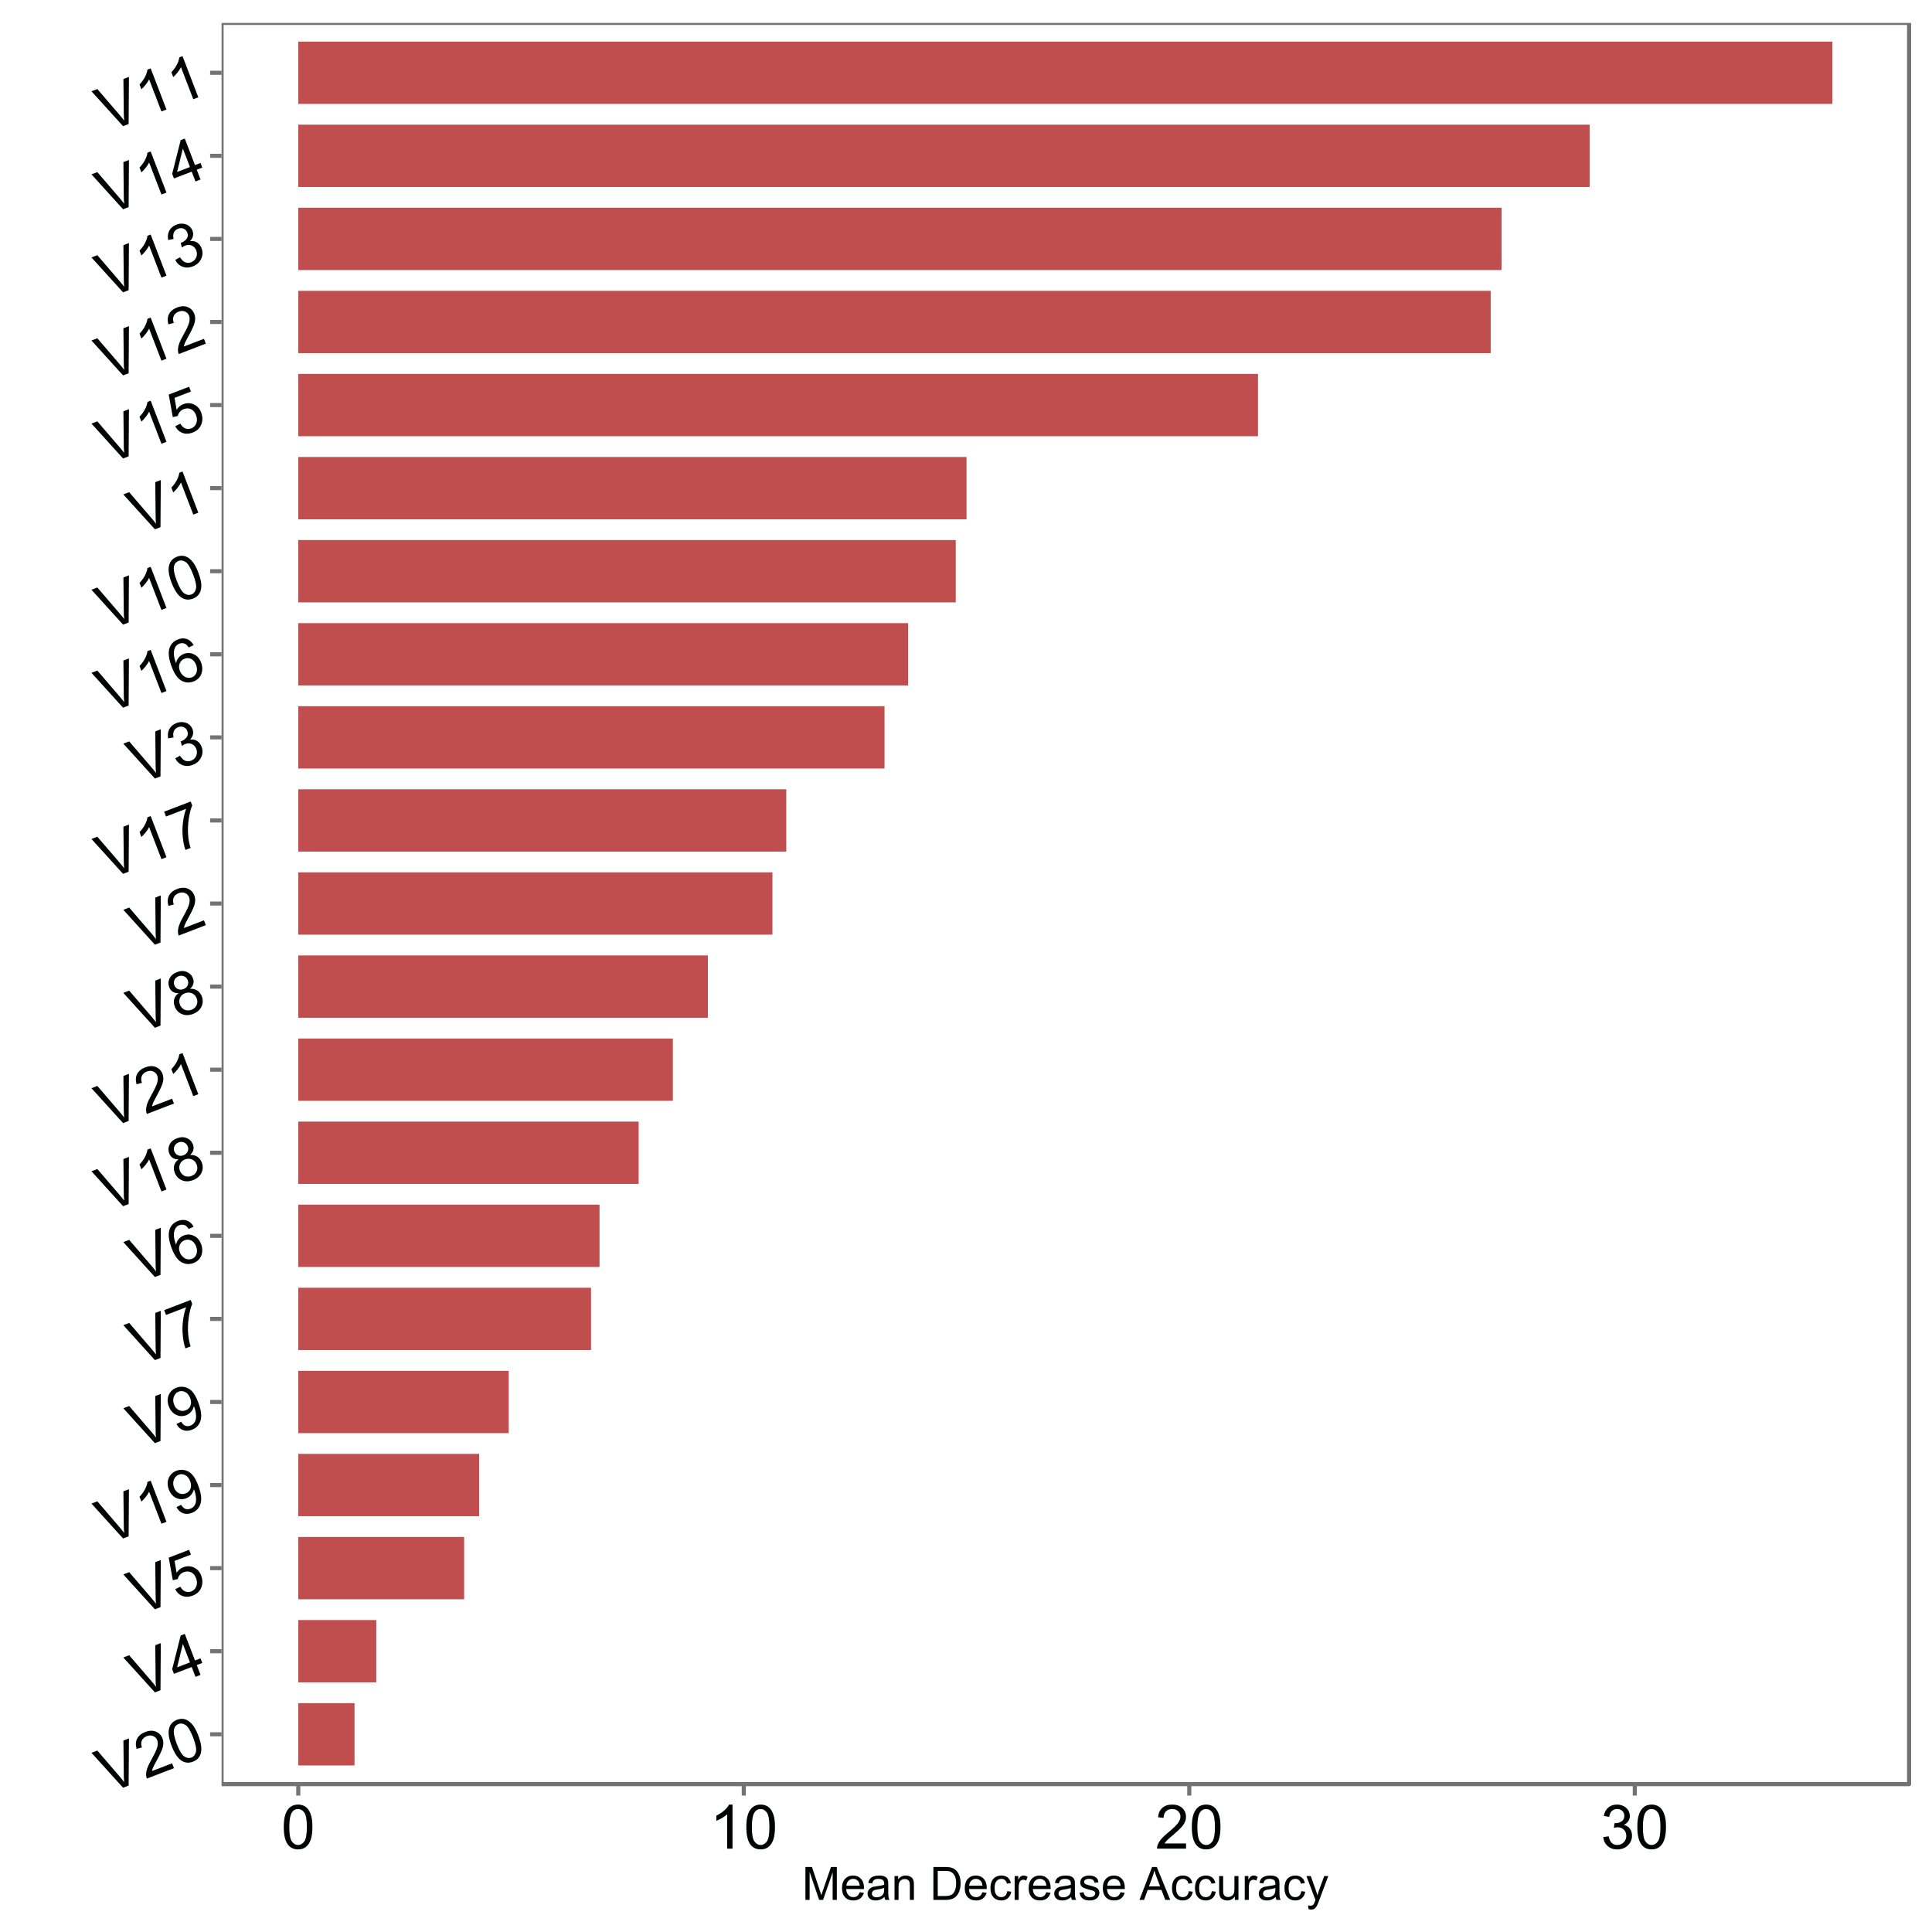 <?xml version="1.0" encoding="UTF-8"?>
<svg xmlns="http://www.w3.org/2000/svg" xmlns:xlink="http://www.w3.org/1999/xlink" width="504pt" height="504pt" viewBox="0 0 504 504" version="1.1">
<defs>
<g>
<symbol overflow="visible" id="glyph0-0">
<path style="stroke:none;" d="M 4.207 -1.617 L -4.039 -10.719 L -2.508 -11.305 L 3.254 -4.605 C 3.715 -4.066 4.129 -3.555 4.488 -3.07 C 4.426 -3.715 4.391 -4.371 4.391 -5.043 L 4.297 -13.918 L 5.742 -14.473 L 5.66 -2.172 Z M 4.207 -1.617 "/>
</symbol>
<symbol overflow="visible" id="glyph0-1">
<path style="stroke:none;" d="M 7.035 -4.148 L 7.52 -2.887 L 0.453 -0.172 C 0.316 -0.48 0.25 -0.805 0.254 -1.145 C 0.246 -1.691 0.355 -2.277 0.574 -2.898 C 0.789 -3.516 1.152 -4.273 1.668 -5.176 C 2.461 -6.57 2.957 -7.629 3.156 -8.344 C 3.348 -9.055 3.352 -9.66 3.164 -10.16 C 2.961 -10.68 2.605 -11.047 2.098 -11.262 C 1.59 -11.477 1.035 -11.469 0.438 -11.238 C -0.191 -10.996 -0.621 -10.609 -0.859 -10.086 C -1.09 -9.559 -1.082 -8.961 -0.832 -8.293 L -2.234 -7.914 C -2.523 -8.953 -2.473 -9.852 -2.074 -10.613 C -1.672 -11.371 -0.965 -11.945 0.051 -12.336 C 1.074 -12.727 1.996 -12.754 2.812 -12.418 C 3.629 -12.074 4.199 -11.484 4.523 -10.648 C 4.688 -10.219 4.758 -9.766 4.742 -9.285 C 4.723 -8.805 4.602 -8.258 4.371 -7.645 C 4.141 -7.031 3.707 -6.145 3.074 -4.988 C 2.539 -4.02 2.203 -3.379 2.07 -3.059 C 1.934 -2.738 1.844 -2.43 1.793 -2.137 Z M 7.035 -4.148 "/>
</symbol>
<symbol overflow="visible" id="glyph0-2">
<path style="stroke:none;" d="M -1.402 -5.512 C -1.887 -6.773 -2.148 -7.84 -2.184 -8.711 C -2.219 -9.582 -2.062 -10.324 -1.711 -10.941 C -1.359 -11.551 -0.793 -12.008 -0.016 -12.312 C 0.559 -12.531 1.105 -12.609 1.629 -12.547 C 2.148 -12.477 2.633 -12.281 3.082 -11.957 C 3.531 -11.629 3.953 -11.184 4.355 -10.621 C 4.754 -10.055 5.16 -9.242 5.57 -8.188 C 6.047 -6.93 6.305 -5.867 6.348 -5 C 6.383 -4.125 6.227 -3.383 5.879 -2.77 C 5.523 -2.148 4.957 -1.691 4.176 -1.395 C 3.141 -0.996 2.188 -1.055 1.32 -1.57 C 0.273 -2.188 -0.629 -3.5 -1.402 -5.512 Z M -0.055 -6.027 C 0.621 -4.27 1.27 -3.18 1.906 -2.758 C 2.539 -2.332 3.16 -2.238 3.762 -2.473 C 4.363 -2.703 4.758 -3.188 4.945 -3.93 C 5.133 -4.668 4.891 -5.914 4.219 -7.668 C 3.543 -9.426 2.887 -10.516 2.254 -10.941 C 1.617 -11.359 0.996 -11.453 0.387 -11.219 C -0.215 -10.984 -0.598 -10.543 -0.762 -9.898 C -0.965 -9.07 -0.727 -7.781 -0.055 -6.027 Z M -0.055 -6.027 "/>
</symbol>
<symbol overflow="visible" id="glyph0-3">
<path style="stroke:none;" d="M 4.828 -1.852 L 3.844 -4.414 L -0.793 -2.633 L -1.254 -3.836 L 0.965 -12.637 L 2.035 -13.051 L 4.695 -6.121 L 6.141 -6.676 L 6.602 -5.473 L 5.16 -4.918 L 6.141 -2.355 Z M 3.383 -5.617 L 1.531 -10.438 L 0.035 -4.332 Z M 3.383 -5.617 "/>
</symbol>
<symbol overflow="visible" id="glyph0-4">
<path style="stroke:none;" d="M -0.457 -3.039 L 0.879 -3.684 C 1.238 -3.051 1.668 -2.637 2.168 -2.445 C 2.668 -2.246 3.18 -2.25 3.711 -2.453 C 4.34 -2.691 4.785 -3.133 5.039 -3.781 C 5.293 -4.422 5.27 -5.141 4.969 -5.934 C 4.68 -6.68 4.242 -7.188 3.656 -7.461 C 3.07 -7.73 2.438 -7.738 1.758 -7.477 C 1.332 -7.312 0.984 -7.07 0.723 -6.75 C 0.453 -6.426 0.281 -6.074 0.207 -5.695 L -1.086 -5.383 L -2.16 -11.273 L 3.156 -13.312 L 3.641 -12.059 L -0.629 -10.422 L -0.102 -7.324 C 0.371 -8.02 0.953 -8.5 1.66 -8.773 C 2.59 -9.125 3.504 -9.105 4.398 -8.707 C 5.285 -8.309 5.926 -7.602 6.316 -6.586 C 6.688 -5.617 6.727 -4.672 6.434 -3.75 C 6.082 -2.621 5.312 -1.828 4.125 -1.375 C 3.152 -0.996 2.254 -0.961 1.43 -1.273 C 0.605 -1.578 -0.023 -2.168 -0.457 -3.039 Z M -0.457 -3.039 "/>
</symbol>
<symbol overflow="visible" id="glyph0-5">
<path style="stroke:none;" d="M 5.566 -2.137 L 4.254 -1.633 L 1.039 -9.996 C 0.836 -9.574 0.539 -9.113 0.145 -8.613 C -0.254 -8.113 -0.625 -7.711 -0.977 -7.406 L -1.465 -8.676 C -0.863 -9.301 -0.379 -9.965 -0.02 -10.668 C 0.34 -11.367 0.543 -11.992 0.598 -12.547 L 1.445 -12.871 Z M 5.566 -2.137 "/>
</symbol>
<symbol overflow="visible" id="glyph0-6">
<path style="stroke:none;" d="M -0.133 -2.785 L 1.086 -3.387 C 1.414 -2.832 1.785 -2.48 2.191 -2.332 C 2.598 -2.18 3.035 -2.191 3.508 -2.375 C 3.91 -2.527 4.227 -2.758 4.461 -3.059 C 4.691 -3.359 4.848 -3.699 4.926 -4.086 C 5 -4.469 5.004 -4.949 4.934 -5.527 C 4.863 -6.098 4.723 -6.66 4.516 -7.207 C 4.488 -7.262 4.453 -7.348 4.406 -7.465 C 4.305 -6.945 4.074 -6.469 3.719 -6.035 C 3.363 -5.598 2.922 -5.277 2.395 -5.078 C 1.508 -4.738 0.637 -4.773 -0.223 -5.18 C -1.082 -5.586 -1.711 -6.312 -2.117 -7.363 C -2.527 -8.445 -2.543 -9.441 -2.16 -10.352 C -1.773 -11.254 -1.102 -11.891 -0.141 -12.266 C 0.555 -12.527 1.262 -12.586 1.98 -12.434 C 2.699 -12.281 3.34 -11.914 3.91 -11.34 C 4.473 -10.758 5.008 -9.812 5.516 -8.5 C 6.035 -7.133 6.305 -5.988 6.32 -5.066 C 6.332 -4.141 6.129 -3.355 5.707 -2.711 C 5.285 -2.059 4.68 -1.582 3.891 -1.285 C 3.055 -0.961 2.281 -0.934 1.574 -1.195 C 0.863 -1.453 0.297 -1.98 -0.133 -2.785 Z M 3.434 -9.57 C 3.141 -10.32 2.707 -10.844 2.141 -11.133 C 1.566 -11.422 1 -11.457 0.438 -11.238 C -0.145 -11.012 -0.559 -10.578 -0.812 -9.938 C -1.059 -9.297 -1.039 -8.598 -0.75 -7.84 C -0.484 -7.156 -0.066 -6.68 0.504 -6.414 C 1.078 -6.145 1.664 -6.125 2.27 -6.359 C 2.871 -6.59 3.289 -6.996 3.523 -7.574 C 3.75 -8.148 3.723 -8.812 3.434 -9.57 Z M 3.434 -9.57 "/>
</symbol>
<symbol overflow="visible" id="glyph0-7">
<path style="stroke:none;" d="M -2.859 -9.562 L -3.344 -10.824 L 3.578 -13.48 L 3.969 -12.461 C 3.562 -11.473 3.258 -10.25 3.055 -8.797 C 2.844 -7.336 2.801 -5.902 2.926 -4.496 C 3.004 -3.496 3.215 -2.453 3.551 -1.363 L 2.203 -0.844 C 1.891 -1.691 1.664 -2.77 1.527 -4.086 C 1.383 -5.395 1.395 -6.719 1.566 -8.051 C 1.73 -9.383 2.004 -10.555 2.379 -11.574 Z M -2.859 -9.562 "/>
</symbol>
<symbol overflow="visible" id="glyph0-8">
<path style="stroke:none;" d="M 4.332 -10.926 L 3.066 -10.324 C 2.746 -10.793 2.438 -11.102 2.141 -11.258 C 1.637 -11.492 1.129 -11.512 0.609 -11.312 C 0.195 -11.152 -0.125 -10.895 -0.355 -10.543 C -0.648 -10.078 -0.805 -9.512 -0.824 -8.844 C -0.84 -8.172 -0.648 -7.301 -0.25 -6.23 C -0.113 -6.828 0.133 -7.336 0.5 -7.746 C 0.863 -8.152 1.297 -8.453 1.801 -8.648 C 2.672 -8.984 3.543 -8.945 4.406 -8.539 C 5.27 -8.129 5.895 -7.418 6.289 -6.398 C 6.543 -5.727 6.641 -5.047 6.574 -4.359 C 6.504 -3.672 6.273 -3.078 5.891 -2.578 C 5.5 -2.078 4.984 -1.703 4.344 -1.457 C 3.246 -1.035 2.199 -1.094 1.203 -1.637 C 0.203 -2.176 -0.648 -3.371 -1.359 -5.219 C -2.152 -7.285 -2.348 -8.934 -1.945 -10.164 C -1.59 -11.234 -0.852 -11.988 0.277 -12.426 C 1.113 -12.746 1.895 -12.773 2.617 -12.512 C 3.332 -12.242 3.902 -11.715 4.332 -10.926 Z M 0.742 -4.258 C 0.91 -3.805 1.172 -3.41 1.527 -3.07 C 1.875 -2.73 2.266 -2.52 2.695 -2.438 C 3.125 -2.352 3.527 -2.383 3.906 -2.531 C 4.457 -2.742 4.848 -3.145 5.078 -3.746 C 5.305 -4.344 5.27 -5.031 4.977 -5.801 C 4.688 -6.539 4.27 -7.043 3.715 -7.32 C 3.156 -7.594 2.578 -7.617 1.984 -7.391 C 1.387 -7.156 0.965 -6.75 0.719 -6.172 C 0.465 -5.586 0.473 -4.949 0.742 -4.258 Z M 0.742 -4.258 "/>
</symbol>
<symbol overflow="visible" id="glyph0-9">
<path style="stroke:none;" d="M 0.414 -6.812 C -0.207 -6.801 -0.715 -6.93 -1.121 -7.199 C -1.523 -7.469 -1.828 -7.859 -2.027 -8.375 C -2.324 -9.148 -2.293 -9.91 -1.941 -10.66 C -1.582 -11.402 -0.941 -11.953 -0.016 -12.312 C 0.918 -12.668 1.77 -12.688 2.551 -12.363 C 3.324 -12.039 3.863 -11.488 4.164 -10.711 C 4.352 -10.215 4.387 -9.73 4.27 -9.266 C 4.148 -8.797 3.863 -8.363 3.414 -7.961 C 4.148 -7.996 4.781 -7.844 5.309 -7.5 C 5.832 -7.156 6.219 -6.652 6.477 -5.992 C 6.824 -5.074 6.797 -4.184 6.391 -3.316 C 5.98 -2.445 5.25 -1.805 4.199 -1.402 C 3.141 -0.992 2.168 -0.98 1.285 -1.359 C 0.398 -1.734 -0.219 -2.387 -0.582 -3.324 C -0.844 -4.016 -0.891 -4.668 -0.723 -5.273 C -0.547 -5.875 -0.172 -6.387 0.414 -6.812 Z M -0.703 -8.938 C -0.508 -8.426 -0.188 -8.074 0.262 -7.883 C 0.711 -7.684 1.195 -7.688 1.715 -7.891 C 2.219 -8.082 2.574 -8.398 2.777 -8.844 C 2.977 -9.281 2.988 -9.734 2.812 -10.199 C 2.625 -10.68 2.301 -11.02 1.844 -11.223 C 1.383 -11.418 0.906 -11.426 0.414 -11.238 C -0.086 -11.043 -0.438 -10.723 -0.648 -10.277 C -0.855 -9.828 -0.875 -9.379 -0.703 -8.938 Z M 0.77 -3.836 C 0.91 -3.457 1.141 -3.129 1.453 -2.852 C 1.766 -2.566 2.133 -2.395 2.555 -2.34 C 2.977 -2.277 3.391 -2.328 3.797 -2.488 C 4.422 -2.727 4.859 -3.125 5.117 -3.688 C 5.367 -4.246 5.375 -4.84 5.141 -5.465 C 4.895 -6.094 4.484 -6.535 3.906 -6.789 C 3.324 -7.039 2.719 -7.043 2.09 -6.805 C 1.469 -6.562 1.035 -6.164 0.789 -5.602 C 0.539 -5.035 0.531 -4.445 0.77 -3.836 Z M 0.77 -3.836 "/>
</symbol>
<symbol overflow="visible" id="glyph0-10">
<path style="stroke:none;" d="M -0.457 -3.062 L 0.789 -3.742 C 1.223 -3.055 1.684 -2.617 2.176 -2.43 C 2.66 -2.238 3.164 -2.242 3.688 -2.445 C 4.305 -2.68 4.746 -3.094 5.008 -3.688 C 5.266 -4.273 5.273 -4.887 5.035 -5.523 C 4.801 -6.121 4.414 -6.543 3.871 -6.785 C 3.324 -7.027 2.75 -7.031 2.145 -6.797 C 1.895 -6.703 1.602 -6.535 1.273 -6.297 L 0.977 -7.504 C 1.066 -7.523 1.141 -7.547 1.195 -7.57 C 1.75 -7.785 2.195 -8.125 2.535 -8.59 C 2.867 -9.051 2.918 -9.586 2.688 -10.195 C 2.5 -10.676 2.184 -11.012 1.738 -11.203 C 1.289 -11.395 0.809 -11.391 0.297 -11.195 C -0.215 -10.996 -0.574 -10.672 -0.793 -10.223 C -1.008 -9.77 -1.043 -9.203 -0.895 -8.527 L -2.297 -8.254 C -2.477 -9.195 -2.371 -10.016 -1.988 -10.719 C -1.602 -11.418 -0.988 -11.934 -0.145 -12.262 C 0.438 -12.484 1.02 -12.566 1.609 -12.504 C 2.195 -12.441 2.703 -12.242 3.129 -11.914 C 3.555 -11.578 3.859 -11.168 4.051 -10.684 C 4.223 -10.219 4.262 -9.75 4.16 -9.277 C 4.059 -8.801 3.805 -8.359 3.406 -7.953 C 4.094 -8.047 4.703 -7.934 5.23 -7.609 C 5.754 -7.281 6.148 -6.773 6.418 -6.086 C 6.77 -5.152 6.734 -4.23 6.305 -3.32 C 5.875 -2.406 5.137 -1.75 4.098 -1.355 C 3.156 -0.992 2.27 -0.973 1.438 -1.297 C 0.602 -1.613 -0.027 -2.203 -0.457 -3.062 Z M -0.457 -3.062 "/>
</symbol>
<symbol overflow="visible" id="glyph1-0">
<path style="stroke:none;" d="M 0.664 -5.648 C 0.66 -7 0.801 -8.09 1.082 -8.918 C 1.359 -9.742 1.773 -10.379 2.324 -10.828 C 2.871 -11.273 3.562 -11.496 4.398 -11.5 C 5.012 -11.496 5.551 -11.371 6.016 -11.129 C 6.477 -10.879 6.859 -10.523 7.164 -10.059 C 7.465 -9.59 7.703 -9.023 7.875 -8.355 C 8.047 -7.684 8.133 -6.781 8.133 -5.648 C 8.133 -4.305 7.992 -3.219 7.719 -2.395 C 7.438 -1.566 7.027 -0.93 6.48 -0.48 C 5.93 -0.031 5.234 0.191 4.398 0.195 C 3.293 0.191 2.426 -0.199 1.797 -0.992 C 1.039 -1.941 0.66 -3.496 0.664 -5.648 Z M 2.109 -5.648 C 2.109 -3.766 2.328 -2.512 2.77 -1.895 C 3.207 -1.27 3.75 -0.961 4.398 -0.961 C 5.043 -0.961 5.586 -1.273 6.027 -1.898 C 6.465 -2.523 6.684 -3.773 6.688 -5.648 C 6.684 -7.531 6.465 -8.781 6.027 -9.406 C 5.586 -10.023 5.039 -10.336 4.383 -10.336 C 3.734 -10.336 3.219 -10.062 2.836 -9.516 C 2.352 -8.816 2.109 -7.527 2.109 -5.648 Z M 2.109 -5.648 "/>
</symbol>
<symbol overflow="visible" id="glyph1-1">
<path style="stroke:none;" d="M 5.961 0 L 4.555 0 L 4.555 -8.961 C 4.211 -8.633 3.77 -8.312 3.223 -7.992 C 2.672 -7.668 2.176 -7.426 1.742 -7.266 L 1.742 -8.625 C 2.523 -8.992 3.211 -9.438 3.805 -9.969 C 4.391 -10.492 4.809 -11.004 5.055 -11.5 L 5.961 -11.5 Z M 5.961 0 "/>
</symbol>
<symbol overflow="visible" id="glyph1-2">
<path style="stroke:none;" d="M 8.055 -1.352 L 8.055 0 L 0.484 0 C 0.473 -0.336 0.527 -0.66 0.648 -0.977 C 0.84 -1.488 1.148 -1.996 1.574 -2.5 C 1.996 -2.996 2.609 -3.574 3.414 -4.234 C 4.656 -5.254 5.496 -6.062 5.938 -6.66 C 6.371 -7.254 6.59 -7.816 6.594 -8.352 C 6.59 -8.906 6.391 -9.379 5.996 -9.762 C 5.594 -10.145 5.074 -10.336 4.438 -10.336 C 3.758 -10.336 3.219 -10.133 2.812 -9.727 C 2.406 -9.32 2.199 -8.758 2.195 -8.039 L 0.75 -8.188 C 0.848 -9.262 1.219 -10.086 1.867 -10.652 C 2.512 -11.215 3.379 -11.496 4.469 -11.5 C 5.566 -11.496 6.438 -11.191 7.078 -10.586 C 7.719 -9.973 8.039 -9.219 8.039 -8.32 C 8.039 -7.859 7.945 -7.406 7.758 -6.969 C 7.57 -6.523 7.258 -6.059 6.824 -5.57 C 6.387 -5.078 5.664 -4.406 4.656 -3.555 C 3.809 -2.844 3.266 -2.363 3.031 -2.113 C 2.789 -1.859 2.594 -1.605 2.438 -1.352 Z M 8.055 -1.352 "/>
</symbol>
<symbol overflow="visible" id="glyph1-3">
<path style="stroke:none;" d="M 0.672 -3.023 L 2.078 -3.211 C 2.238 -2.414 2.512 -1.84 2.902 -1.488 C 3.285 -1.137 3.758 -0.961 4.32 -0.961 C 4.977 -0.961 5.535 -1.188 5.996 -1.648 C 6.449 -2.102 6.68 -2.672 6.68 -3.352 C 6.68 -3.996 6.469 -4.527 6.047 -4.949 C 5.625 -5.367 5.086 -5.578 4.438 -5.578 C 4.168 -5.578 3.84 -5.523 3.445 -5.422 L 3.602 -6.656 C 3.691 -6.645 3.766 -6.637 3.828 -6.641 C 4.422 -6.637 4.961 -6.793 5.445 -7.109 C 5.922 -7.418 6.164 -7.902 6.164 -8.555 C 6.164 -9.07 5.988 -9.496 5.641 -9.836 C 5.289 -10.172 4.84 -10.34 4.289 -10.344 C 3.742 -10.34 3.285 -10.168 2.922 -9.828 C 2.555 -9.48 2.32 -8.965 2.219 -8.281 L 0.812 -8.531 C 0.98 -9.473 1.371 -10.203 1.984 -10.723 C 2.59 -11.238 3.348 -11.496 4.258 -11.5 C 4.879 -11.496 5.453 -11.363 5.984 -11.098 C 6.508 -10.828 6.91 -10.461 7.191 -10 C 7.465 -9.535 7.605 -9.043 7.609 -8.523 C 7.605 -8.027 7.473 -7.578 7.211 -7.172 C 6.941 -6.766 6.547 -6.441 6.031 -6.203 C 6.703 -6.043 7.23 -5.719 7.609 -5.23 C 7.98 -4.734 8.168 -4.117 8.172 -3.383 C 8.168 -2.379 7.805 -1.531 7.078 -0.84 C 6.348 -0.145 5.426 0.199 4.312 0.203 C 3.305 0.199 2.469 -0.098 1.809 -0.695 C 1.141 -1.293 0.762 -2.07 0.672 -3.023 Z M 0.672 -3.023 "/>
</symbol>
<symbol overflow="visible" id="glyph2-0">
<path style="stroke:none;" d="M 0.891 0 L 0.891 -8.59 L 2.602 -8.59 L 4.633 -2.508 C 4.816 -1.938 4.953 -1.512 5.047 -1.234 C 5.141 -1.543 5.293 -2.004 5.5 -2.613 L 7.559 -8.59 L 9.086 -8.59 L 9.086 0 L 7.992 0 L 7.992 -7.188 L 5.496 0 L 4.469 0 L 1.984 -7.312 L 1.984 0 Z M 0.891 0 "/>
</symbol>
<symbol overflow="visible" id="glyph2-1">
<path style="stroke:none;" d="M 5.051 -2.004 L 6.141 -1.867 C 5.969 -1.23 5.648 -0.738 5.184 -0.387 C 4.719 -0.035 4.125 0.141 3.406 0.141 C 2.492 0.141 1.77 -0.137 1.238 -0.699 C 0.699 -1.254 0.434 -2.043 0.438 -3.059 C 0.434 -4.105 0.703 -4.918 1.246 -5.496 C 1.781 -6.074 2.48 -6.363 3.344 -6.363 C 4.176 -6.363 4.855 -6.078 5.383 -5.512 C 5.91 -4.945 6.176 -4.148 6.176 -3.125 C 6.176 -3.059 6.172 -2.965 6.172 -2.844 L 1.531 -2.844 C 1.562 -2.156 1.758 -1.633 2.109 -1.27 C 2.457 -0.906 2.891 -0.727 3.41 -0.727 C 3.797 -0.727 4.125 -0.828 4.402 -1.031 C 4.672 -1.234 4.891 -1.559 5.051 -2.004 Z M 1.586 -3.711 L 5.062 -3.711 C 5.016 -4.227 4.883 -4.621 4.664 -4.887 C 4.328 -5.293 3.891 -5.496 3.359 -5.496 C 2.871 -5.496 2.465 -5.332 2.137 -5.008 C 1.805 -4.684 1.621 -4.25 1.586 -3.711 Z M 1.586 -3.711 "/>
</symbol>
<symbol overflow="visible" id="glyph2-2">
<path style="stroke:none;" d="M 4.852 -0.766 C 4.461 -0.434 4.082 -0.199 3.723 -0.062 C 3.355 0.074 2.969 0.141 2.562 0.141 C 1.875 0.141 1.352 -0.023 0.984 -0.359 C 0.617 -0.688 0.434 -1.117 0.434 -1.641 C 0.434 -1.945 0.5 -2.223 0.641 -2.473 C 0.777 -2.723 0.961 -2.926 1.188 -3.082 C 1.41 -3.234 1.664 -3.348 1.945 -3.43 C 2.152 -3.477 2.465 -3.531 2.883 -3.586 C 3.734 -3.688 4.359 -3.809 4.766 -3.949 C 4.766 -4.09 4.77 -4.18 4.77 -4.227 C 4.77 -4.648 4.668 -4.953 4.469 -5.133 C 4.199 -5.371 3.801 -5.488 3.27 -5.492 C 2.77 -5.488 2.402 -5.402 2.168 -5.23 C 1.934 -5.055 1.758 -4.746 1.648 -4.305 L 0.617 -4.445 C 0.707 -4.887 0.863 -5.242 1.078 -5.516 C 1.289 -5.781 1.598 -5.992 2.008 -6.141 C 2.41 -6.289 2.883 -6.363 3.422 -6.363 C 3.953 -6.363 4.383 -6.301 4.715 -6.176 C 5.047 -6.051 5.293 -5.891 5.449 -5.703 C 5.605 -5.512 5.715 -5.273 5.777 -4.984 C 5.809 -4.805 5.824 -4.48 5.828 -4.016 L 5.828 -2.609 C 5.824 -1.625 5.848 -1.004 5.895 -0.746 C 5.941 -0.484 6.031 -0.238 6.164 0 L 5.062 0 C 4.953 -0.219 4.883 -0.473 4.852 -0.766 Z M 4.766 -3.125 C 4.375 -2.965 3.801 -2.832 3.039 -2.727 C 2.605 -2.66 2.301 -2.59 2.121 -2.516 C 1.941 -2.434 1.801 -2.32 1.703 -2.172 C 1.605 -2.02 1.559 -1.852 1.559 -1.672 C 1.559 -1.387 1.664 -1.152 1.875 -0.969 C 2.086 -0.777 2.398 -0.684 2.812 -0.688 C 3.219 -0.684 3.578 -0.773 3.895 -0.953 C 4.211 -1.129 4.445 -1.371 4.594 -1.68 C 4.707 -1.918 4.762 -2.27 4.766 -2.734 Z M 4.766 -3.125 "/>
</symbol>
<symbol overflow="visible" id="glyph2-3">
<path style="stroke:none;" d="M 0.789 0 L 0.789 -6.223 L 1.742 -6.223 L 1.742 -5.336 C 2.195 -6.02 2.855 -6.363 3.719 -6.363 C 4.09 -6.363 4.434 -6.293 4.754 -6.16 C 5.066 -6.023 5.305 -5.848 5.461 -5.633 C 5.617 -5.41 5.727 -5.152 5.789 -4.852 C 5.828 -4.656 5.848 -4.312 5.848 -3.828 L 5.848 0 L 4.793 0 L 4.793 -3.785 C 4.793 -4.215 4.75 -4.535 4.668 -4.75 C 4.586 -4.961 4.441 -5.129 4.234 -5.258 C 4.023 -5.383 3.777 -5.449 3.5 -5.449 C 3.047 -5.449 2.66 -5.305 2.332 -5.02 C 2.004 -4.734 1.84 -4.195 1.844 -3.398 L 1.844 0 Z M 0.789 0 "/>
</symbol>
<symbol overflow="visible" id="glyph2-4">
<path style="stroke:none;" d=""/>
</symbol>
<symbol overflow="visible" id="glyph2-5">
<path style="stroke:none;" d="M 0.926 0 L 0.926 -8.59 L 3.883 -8.59 C 4.551 -8.59 5.062 -8.547 5.414 -8.469 C 5.906 -8.352 6.324 -8.148 6.672 -7.852 C 7.121 -7.469 7.461 -6.977 7.688 -6.383 C 7.914 -5.785 8.027 -5.105 8.027 -4.344 C 8.027 -3.688 7.949 -3.109 7.797 -2.605 C 7.645 -2.102 7.449 -1.684 7.211 -1.355 C 6.973 -1.02 6.711 -0.762 6.43 -0.574 C 6.145 -0.387 5.805 -0.242 5.406 -0.145 C 5.004 -0.047 4.543 0 4.023 0 Z M 2.062 -1.016 L 3.898 -1.016 C 4.461 -1.012 4.906 -1.066 5.227 -1.172 C 5.547 -1.273 5.805 -1.422 6 -1.617 C 6.27 -1.887 6.477 -2.246 6.629 -2.703 C 6.777 -3.156 6.855 -3.711 6.855 -4.359 C 6.855 -5.258 6.707 -5.945 6.41 -6.43 C 6.113 -6.91 5.754 -7.234 5.336 -7.398 C 5.031 -7.516 4.543 -7.574 3.867 -7.578 L 2.062 -7.578 Z M 2.062 -1.016 "/>
</symbol>
<symbol overflow="visible" id="glyph2-6">
<path style="stroke:none;" d="M 4.852 -2.281 L 5.891 -2.145 C 5.773 -1.426 5.484 -0.863 5.02 -0.465 C 4.551 -0.059 3.977 0.141 3.297 0.141 C 2.445 0.141 1.762 -0.137 1.246 -0.695 C 0.727 -1.25 0.469 -2.047 0.469 -3.086 C 0.469 -3.754 0.578 -4.344 0.801 -4.852 C 1.023 -5.355 1.363 -5.73 1.816 -5.984 C 2.27 -6.234 2.766 -6.363 3.305 -6.363 C 3.98 -6.363 4.531 -6.191 4.965 -5.848 C 5.391 -5.504 5.668 -5.02 5.789 -4.395 L 4.766 -4.234 C 4.664 -4.652 4.492 -4.969 4.246 -5.18 C 3.996 -5.391 3.695 -5.496 3.344 -5.496 C 2.809 -5.496 2.379 -5.305 2.051 -4.922 C 1.719 -4.539 1.551 -3.938 1.555 -3.117 C 1.551 -2.281 1.711 -1.672 2.035 -1.293 C 2.352 -0.914 2.77 -0.727 3.289 -0.727 C 3.695 -0.727 4.043 -0.852 4.324 -1.105 C 4.602 -1.359 4.777 -1.75 4.852 -2.281 Z M 4.852 -2.281 "/>
</symbol>
<symbol overflow="visible" id="glyph2-7">
<path style="stroke:none;" d="M 0.781 0 L 0.781 -6.223 L 1.727 -6.223 L 1.727 -5.281 C 1.969 -5.719 2.191 -6.012 2.398 -6.152 C 2.602 -6.293 2.828 -6.363 3.078 -6.363 C 3.43 -6.363 3.793 -6.25 4.16 -6.023 L 3.797 -5.047 C 3.539 -5.195 3.281 -5.273 3.023 -5.273 C 2.793 -5.273 2.586 -5.203 2.402 -5.066 C 2.215 -4.926 2.082 -4.734 2.008 -4.488 C 1.891 -4.113 1.832 -3.703 1.836 -3.258 L 1.836 0 Z M 0.781 0 "/>
</symbol>
<symbol overflow="visible" id="glyph2-8">
<path style="stroke:none;" d="M 0.367 -1.859 L 1.414 -2.023 C 1.469 -1.602 1.633 -1.281 1.902 -1.059 C 2.168 -0.836 2.543 -0.727 3.023 -0.727 C 3.508 -0.727 3.867 -0.824 4.102 -1.023 C 4.336 -1.219 4.453 -1.449 4.453 -1.719 C 4.453 -1.953 4.348 -2.141 4.141 -2.281 C 3.996 -2.371 3.637 -2.492 3.062 -2.637 C 2.289 -2.832 1.754 -3 1.457 -3.145 C 1.156 -3.285 0.93 -3.48 0.777 -3.734 C 0.621 -3.984 0.543 -4.266 0.547 -4.57 C 0.543 -4.844 0.605 -5.098 0.734 -5.34 C 0.859 -5.574 1.035 -5.773 1.254 -5.93 C 1.418 -6.047 1.641 -6.148 1.926 -6.234 C 2.207 -6.32 2.512 -6.363 2.836 -6.363 C 3.324 -6.363 3.75 -6.293 4.121 -6.152 C 4.488 -6.012 4.762 -5.82 4.938 -5.578 C 5.113 -5.336 5.234 -5.016 5.305 -4.617 L 4.273 -4.477 C 4.223 -4.797 4.086 -5.047 3.863 -5.227 C 3.637 -5.406 3.32 -5.496 2.914 -5.496 C 2.426 -5.496 2.082 -5.414 1.875 -5.254 C 1.664 -5.094 1.559 -4.906 1.562 -4.695 C 1.559 -4.555 1.602 -4.434 1.695 -4.324 C 1.773 -4.211 1.91 -4.117 2.098 -4.043 C 2.203 -4.004 2.512 -3.914 3.031 -3.773 C 3.773 -3.574 4.293 -3.41 4.59 -3.285 C 4.879 -3.156 5.113 -2.973 5.285 -2.73 C 5.453 -2.488 5.535 -2.188 5.539 -1.828 C 5.535 -1.477 5.434 -1.145 5.23 -0.832 C 5.023 -0.52 4.727 -0.277 4.34 -0.113 C 3.953 0.059 3.516 0.141 3.031 0.141 C 2.219 0.141 1.602 -0.027 1.18 -0.363 C 0.754 -0.699 0.484 -1.195 0.367 -1.859 Z M 0.367 -1.859 "/>
</symbol>
<symbol overflow="visible" id="glyph2-9">
<path style="stroke:none;" d="M -0.016 0 L 3.281 -8.59 L 4.508 -8.59 L 8.023 0 L 6.727 0 L 5.727 -2.602 L 2.133 -2.602 L 1.188 0 Z M 2.461 -3.527 L 5.375 -3.527 L 4.477 -5.906 C 4.203 -6.629 4 -7.223 3.867 -7.688 C 3.758 -7.133 3.602 -6.586 3.406 -6.047 Z M 2.461 -3.527 "/>
</symbol>
<symbol overflow="visible" id="glyph2-10">
<path style="stroke:none;" d="M 4.867 0 L 4.867 -0.914 C 4.379 -0.211 3.723 0.141 2.895 0.141 C 2.527 0.141 2.184 0.07 1.867 -0.07 C 1.547 -0.211 1.309 -0.387 1.156 -0.602 C 1 -0.812 0.895 -1.074 0.832 -1.383 C 0.785 -1.59 0.762 -1.918 0.766 -2.367 L 0.766 -6.223 L 1.82 -6.223 L 1.82 -2.773 C 1.816 -2.219 1.84 -1.848 1.887 -1.656 C 1.949 -1.379 2.09 -1.16 2.309 -1.004 C 2.523 -0.84 2.789 -0.762 3.105 -0.766 C 3.418 -0.762 3.715 -0.844 3.996 -1.008 C 4.273 -1.172 4.469 -1.391 4.586 -1.672 C 4.699 -1.949 4.758 -2.355 4.758 -2.891 L 4.758 -6.223 L 5.812 -6.223 L 5.812 0 Z M 4.867 0 "/>
</symbol>
<symbol overflow="visible" id="glyph2-11">
<path style="stroke:none;" d="M 0.742 2.398 L 0.625 1.406 C 0.855 1.469 1.059 1.5 1.23 1.5 C 1.465 1.5 1.652 1.461 1.793 1.383 C 1.934 1.305 2.047 1.195 2.141 1.055 C 2.203 0.949 2.312 0.688 2.461 0.27 C 2.48 0.207 2.512 0.121 2.555 0.012 L 0.195 -6.223 L 1.328 -6.223 L 2.625 -2.617 C 2.789 -2.16 2.938 -1.68 3.078 -1.18 C 3.195 -1.66 3.34 -2.133 3.508 -2.594 L 4.84 -6.223 L 5.895 -6.223 L 3.527 0.105 C 3.273 0.789 3.074 1.258 2.938 1.516 C 2.746 1.863 2.531 2.117 2.293 2.281 C 2.047 2.438 1.758 2.52 1.422 2.523 C 1.215 2.52 0.988 2.477 0.742 2.398 Z M 0.742 2.398 "/>
</symbol>
</g>
<clipPath id="clip1">
  <path d="M 57.801 5.977 L 499.02 5.977 L 499.02 466.426 L 57.801 466.426 Z M 57.801 5.977 "/>
</clipPath>
</defs>
<g id="surface147">
<rect x="0" y="0" width="504" height="504" style="fill:rgb(100%,100%,100%);fill-opacity:1;stroke:none;"/>
<rect x="0" y="0" width="504" height="504" style="fill:rgb(100%,100%,100%);fill-opacity:1;stroke:none;"/>
<path style="fill:none;stroke-width:1.067;stroke-linecap:round;stroke-linejoin:round;stroke:rgb(100%,100%,100%);stroke-opacity:1;stroke-miterlimit:10;" d="M 0 504 L 504 504 L 504 0 L 0 0 Z M 0 504 "/>
<g clip-path="url(#clip1)" clip-rule="nonzero">
<path style=" stroke:none;fill-rule:nonzero;fill:rgb(100%,100%,100%);fill-opacity:1;" d="M 57.801 465.426 L 498.02 465.426 L 498.02 5.977 L 57.801 5.977 Z M 57.801 465.426 "/>
<path style=" stroke:none;fill-rule:nonzero;fill:rgb(69.804%,13.333%,13.333%);fill-opacity:0.8;" d="M 77.812 460.551 L 92.488 460.551 L 92.488 444.297 L 77.812 444.297 Z M 77.812 460.551 "/>
<path style=" stroke:none;fill-rule:nonzero;fill:rgb(69.804%,13.333%,13.333%);fill-opacity:0.8;" d="M 77.812 438.879 L 98.16 438.879 L 98.16 422.625 L 77.812 422.625 Z M 77.812 438.879 "/>
<path style=" stroke:none;fill-rule:nonzero;fill:rgb(69.804%,13.333%,13.333%);fill-opacity:0.8;" d="M 77.812 417.207 L 121.082 417.207 L 121.082 400.953 L 77.812 400.953 Z M 77.812 417.207 "/>
<path style=" stroke:none;fill-rule:nonzero;fill:rgb(69.804%,13.333%,13.333%);fill-opacity:0.8;" d="M 77.812 395.535 L 125.008 395.535 L 125.008 379.281 L 77.812 379.281 Z M 77.812 395.535 "/>
<path style=" stroke:none;fill-rule:nonzero;fill:rgb(69.804%,13.333%,13.333%);fill-opacity:0.8;" d="M 77.812 373.863 L 132.711 373.863 L 132.711 357.609 L 77.812 357.609 Z M 77.812 373.863 "/>
<path style=" stroke:none;fill-rule:nonzero;fill:rgb(69.804%,13.333%,13.333%);fill-opacity:0.8;" d="M 77.812 352.191 L 154.188 352.191 L 154.188 335.938 L 77.812 335.938 Z M 77.812 352.191 "/>
<path style=" stroke:none;fill-rule:nonzero;fill:rgb(69.804%,13.333%,13.333%);fill-opacity:0.8;" d="M 77.812 330.516 L 156.395 330.516 L 156.395 314.262 L 77.812 314.262 Z M 77.812 330.516 "/>
<path style=" stroke:none;fill-rule:nonzero;fill:rgb(69.804%,13.333%,13.333%);fill-opacity:0.8;" d="M 77.812 308.844 L 166.605 308.844 L 166.605 292.59 L 77.812 292.59 Z M 77.812 308.844 "/>
<path style=" stroke:none;fill-rule:nonzero;fill:rgb(69.804%,13.333%,13.333%);fill-opacity:0.8;" d="M 77.812 287.172 L 175.535 287.172 L 175.535 270.918 L 77.812 270.918 Z M 77.812 287.172 "/>
<path style=" stroke:none;fill-rule:nonzero;fill:rgb(69.804%,13.333%,13.333%);fill-opacity:0.8;" d="M 77.812 265.5 L 184.668 265.5 L 184.668 249.246 L 77.812 249.246 Z M 77.812 265.5 "/>
<path style=" stroke:none;fill-rule:nonzero;fill:rgb(69.804%,13.333%,13.333%);fill-opacity:0.8;" d="M 77.812 243.828 L 201.508 243.828 L 201.508 227.574 L 77.812 227.574 Z M 77.812 243.828 "/>
<path style=" stroke:none;fill-rule:nonzero;fill:rgb(69.804%,13.333%,13.333%);fill-opacity:0.8;" d="M 77.812 222.156 L 205.117 222.156 L 205.117 205.902 L 77.812 205.902 Z M 77.812 222.156 "/>
<path style=" stroke:none;fill-rule:nonzero;fill:rgb(69.804%,13.333%,13.333%);fill-opacity:0.8;" d="M 77.812 200.484 L 230.746 200.484 L 230.746 184.23 L 77.812 184.23 Z M 77.812 200.484 "/>
<path style=" stroke:none;fill-rule:nonzero;fill:rgb(69.804%,13.333%,13.333%);fill-opacity:0.8;" d="M 77.812 178.812 L 236.906 178.812 L 236.906 162.559 L 77.812 162.559 Z M 77.812 178.812 "/>
<path style=" stroke:none;fill-rule:nonzero;fill:rgb(69.804%,13.333%,13.333%);fill-opacity:0.8;" d="M 77.812 157.141 L 249.328 157.141 L 249.328 140.887 L 77.812 140.887 Z M 77.812 157.141 "/>
<path style=" stroke:none;fill-rule:nonzero;fill:rgb(69.804%,13.333%,13.333%);fill-opacity:0.8;" d="M 77.812 135.469 L 252.137 135.469 L 252.137 119.215 L 77.812 119.215 Z M 77.812 135.469 "/>
<path style=" stroke:none;fill-rule:nonzero;fill:rgb(69.804%,13.333%,13.333%);fill-opacity:0.8;" d="M 77.812 113.797 L 328.172 113.797 L 328.172 97.543 L 77.812 97.543 Z M 77.812 113.797 "/>
<path style=" stroke:none;fill-rule:nonzero;fill:rgb(69.804%,13.333%,13.333%);fill-opacity:0.8;" d="M 77.812 92.125 L 388.875 92.125 L 388.875 75.871 L 77.812 75.871 Z M 77.812 92.125 "/>
<path style=" stroke:none;fill-rule:nonzero;fill:rgb(69.804%,13.333%,13.333%);fill-opacity:0.8;" d="M 77.812 70.453 L 391.707 70.453 L 391.707 54.199 L 77.812 54.199 Z M 77.812 70.453 "/>
<path style=" stroke:none;fill-rule:nonzero;fill:rgb(69.804%,13.333%,13.333%);fill-opacity:0.8;" d="M 77.812 48.781 L 414.691 48.781 L 414.691 32.527 L 77.812 32.527 Z M 77.812 48.781 "/>
<path style=" stroke:none;fill-rule:nonzero;fill:rgb(69.804%,13.333%,13.333%);fill-opacity:0.8;" d="M 77.812 27.109 L 478.012 27.109 L 478.012 10.855 L 77.812 10.855 Z M 77.812 27.109 "/>
<path style="fill:none;stroke-width:1.067;stroke-linecap:round;stroke-linejoin:round;stroke:rgb(45.098%,45.098%,45.098%);stroke-opacity:1;stroke-miterlimit:10;" d="M 57.801 465.426 L 498.02 465.426 L 498.02 5.977 L 57.801 5.977 Z M 57.801 465.426 "/>
</g>
<g style="fill:rgb(0.392%,0.784%,0.784%);fill-opacity:1;">
  <use xlink:href="#glyph0-0" x="27.898" y="467.973"/>
  <use xlink:href="#glyph0-1" x="37.861" y="464.148"/>
  <use xlink:href="#glyph0-2" x="46.169" y="460.959"/>
</g>
<g style="fill:rgb(0.392%,0.784%,0.784%);fill-opacity:1;">
  <use xlink:href="#glyph0-0" x="36.207" y="443.109"/>
  <use xlink:href="#glyph0-3" x="46.17" y="439.285"/>
</g>
<g style="fill:rgb(0.392%,0.784%,0.784%);fill-opacity:1;">
  <use xlink:href="#glyph0-0" x="36.207" y="421.438"/>
  <use xlink:href="#glyph0-4" x="46.17" y="417.613"/>
</g>
<g style="fill:rgb(0.392%,0.784%,0.784%);fill-opacity:1;">
  <use xlink:href="#glyph0-0" x="27.898" y="402.957"/>
  <use xlink:href="#glyph0-5" x="37.861" y="399.133"/>
  <use xlink:href="#glyph0-6" x="46.169" y="395.944"/>
</g>
<g style="fill:rgb(0.392%,0.784%,0.784%);fill-opacity:1;">
  <use xlink:href="#glyph0-0" x="36.207" y="378.094"/>
  <use xlink:href="#glyph0-6" x="46.17" y="374.269"/>
</g>
<g style="fill:rgb(0.392%,0.784%,0.784%);fill-opacity:1;">
  <use xlink:href="#glyph0-0" x="36.207" y="356.422"/>
  <use xlink:href="#glyph0-7" x="46.17" y="352.597"/>
</g>
<g style="fill:rgb(0.392%,0.784%,0.784%);fill-opacity:1;">
  <use xlink:href="#glyph0-0" x="36.207" y="334.75"/>
  <use xlink:href="#glyph0-8" x="46.17" y="330.926"/>
</g>
<g style="fill:rgb(0.392%,0.784%,0.784%);fill-opacity:1;">
  <use xlink:href="#glyph0-0" x="27.898" y="316.27"/>
  <use xlink:href="#glyph0-5" x="37.861" y="312.445"/>
  <use xlink:href="#glyph0-9" x="46.169" y="309.256"/>
</g>
<g style="fill:rgb(0.392%,0.784%,0.784%);fill-opacity:1;">
  <use xlink:href="#glyph0-0" x="27.898" y="294.594"/>
  <use xlink:href="#glyph0-1" x="37.861" y="290.769"/>
  <use xlink:href="#glyph0-5" x="46.169" y="287.58"/>
</g>
<g style="fill:rgb(0.392%,0.784%,0.784%);fill-opacity:1;">
  <use xlink:href="#glyph0-0" x="36.207" y="269.73"/>
  <use xlink:href="#glyph0-9" x="46.17" y="265.906"/>
</g>
<g style="fill:rgb(0.392%,0.784%,0.784%);fill-opacity:1;">
  <use xlink:href="#glyph0-0" x="36.207" y="248.059"/>
  <use xlink:href="#glyph0-1" x="46.17" y="244.234"/>
</g>
<g style="fill:rgb(0.392%,0.784%,0.784%);fill-opacity:1;">
  <use xlink:href="#glyph0-0" x="27.898" y="229.578"/>
  <use xlink:href="#glyph0-5" x="37.861" y="225.754"/>
  <use xlink:href="#glyph0-7" x="46.169" y="222.565"/>
</g>
<g style="fill:rgb(0.392%,0.784%,0.784%);fill-opacity:1;">
  <use xlink:href="#glyph0-0" x="36.207" y="204.715"/>
  <use xlink:href="#glyph0-10" x="46.17" y="200.89"/>
</g>
<g style="fill:rgb(0.392%,0.784%,0.784%);fill-opacity:1;">
  <use xlink:href="#glyph0-0" x="27.898" y="186.234"/>
  <use xlink:href="#glyph0-5" x="37.861" y="182.41"/>
  <use xlink:href="#glyph0-8" x="46.169" y="179.221"/>
</g>
<g style="fill:rgb(0.392%,0.784%,0.784%);fill-opacity:1;">
  <use xlink:href="#glyph0-0" x="27.898" y="164.562"/>
  <use xlink:href="#glyph0-5" x="37.861" y="160.738"/>
  <use xlink:href="#glyph0-2" x="46.169" y="157.549"/>
</g>
<g style="fill:rgb(0.392%,0.784%,0.784%);fill-opacity:1;">
  <use xlink:href="#glyph0-0" x="36.207" y="139.699"/>
  <use xlink:href="#glyph0-5" x="46.17" y="135.875"/>
</g>
<g style="fill:rgb(0.392%,0.784%,0.784%);fill-opacity:1;">
  <use xlink:href="#glyph0-0" x="27.898" y="121.219"/>
  <use xlink:href="#glyph0-5" x="37.861" y="117.394"/>
  <use xlink:href="#glyph0-4" x="46.169" y="114.205"/>
</g>
<g style="fill:rgb(0.392%,0.784%,0.784%);fill-opacity:1;">
  <use xlink:href="#glyph0-0" x="27.898" y="99.547"/>
  <use xlink:href="#glyph0-5" x="37.861" y="95.722"/>
  <use xlink:href="#glyph0-1" x="46.169" y="92.534"/>
</g>
<g style="fill:rgb(0.392%,0.784%,0.784%);fill-opacity:1;">
  <use xlink:href="#glyph0-0" x="27.898" y="77.875"/>
  <use xlink:href="#glyph0-5" x="37.861" y="74.051"/>
  <use xlink:href="#glyph0-10" x="46.169" y="70.862"/>
</g>
<g style="fill:rgb(0.392%,0.784%,0.784%);fill-opacity:1;">
  <use xlink:href="#glyph0-0" x="27.898" y="56.203"/>
  <use xlink:href="#glyph0-5" x="37.861" y="52.379"/>
  <use xlink:href="#glyph0-3" x="46.169" y="49.19"/>
</g>
<g style="fill:rgb(0.392%,0.784%,0.784%);fill-opacity:1;">
  <use xlink:href="#glyph0-0" x="27.898" y="34.531"/>
  <use xlink:href="#glyph0-5" x="37.861" y="30.707"/>
  <use xlink:href="#glyph0-5" x="46.169" y="27.518"/>
</g>
<path style="fill:none;stroke-width:1.067;stroke-linecap:butt;stroke-linejoin:round;stroke:rgb(45.098%,45.098%,45.098%);stroke-opacity:1;stroke-miterlimit:10;" d="M 54.812 452.422 L 57.801 452.422 "/>
<path style="fill:none;stroke-width:1.067;stroke-linecap:butt;stroke-linejoin:round;stroke:rgb(45.098%,45.098%,45.098%);stroke-opacity:1;stroke-miterlimit:10;" d="M 54.812 430.75 L 57.801 430.75 "/>
<path style="fill:none;stroke-width:1.067;stroke-linecap:butt;stroke-linejoin:round;stroke:rgb(45.098%,45.098%,45.098%);stroke-opacity:1;stroke-miterlimit:10;" d="M 54.812 409.078 L 57.801 409.078 "/>
<path style="fill:none;stroke-width:1.067;stroke-linecap:butt;stroke-linejoin:round;stroke:rgb(45.098%,45.098%,45.098%);stroke-opacity:1;stroke-miterlimit:10;" d="M 54.812 387.406 L 57.801 387.406 "/>
<path style="fill:none;stroke-width:1.067;stroke-linecap:butt;stroke-linejoin:round;stroke:rgb(45.098%,45.098%,45.098%);stroke-opacity:1;stroke-miterlimit:10;" d="M 54.812 365.734 L 57.801 365.734 "/>
<path style="fill:none;stroke-width:1.067;stroke-linecap:butt;stroke-linejoin:round;stroke:rgb(45.098%,45.098%,45.098%);stroke-opacity:1;stroke-miterlimit:10;" d="M 54.812 344.062 L 57.801 344.062 "/>
<path style="fill:none;stroke-width:1.067;stroke-linecap:butt;stroke-linejoin:round;stroke:rgb(45.098%,45.098%,45.098%);stroke-opacity:1;stroke-miterlimit:10;" d="M 54.812 322.391 L 57.801 322.391 "/>
<path style="fill:none;stroke-width:1.067;stroke-linecap:butt;stroke-linejoin:round;stroke:rgb(45.098%,45.098%,45.098%);stroke-opacity:1;stroke-miterlimit:10;" d="M 54.812 300.719 L 57.801 300.719 "/>
<path style="fill:none;stroke-width:1.067;stroke-linecap:butt;stroke-linejoin:round;stroke:rgb(45.098%,45.098%,45.098%);stroke-opacity:1;stroke-miterlimit:10;" d="M 54.812 279.047 L 57.801 279.047 "/>
<path style="fill:none;stroke-width:1.067;stroke-linecap:butt;stroke-linejoin:round;stroke:rgb(45.098%,45.098%,45.098%);stroke-opacity:1;stroke-miterlimit:10;" d="M 54.812 257.375 L 57.801 257.375 "/>
<path style="fill:none;stroke-width:1.067;stroke-linecap:butt;stroke-linejoin:round;stroke:rgb(45.098%,45.098%,45.098%);stroke-opacity:1;stroke-miterlimit:10;" d="M 54.812 235.703 L 57.801 235.703 "/>
<path style="fill:none;stroke-width:1.067;stroke-linecap:butt;stroke-linejoin:round;stroke:rgb(45.098%,45.098%,45.098%);stroke-opacity:1;stroke-miterlimit:10;" d="M 54.812 214.031 L 57.801 214.031 "/>
<path style="fill:none;stroke-width:1.067;stroke-linecap:butt;stroke-linejoin:round;stroke:rgb(45.098%,45.098%,45.098%);stroke-opacity:1;stroke-miterlimit:10;" d="M 54.812 192.359 L 57.801 192.359 "/>
<path style="fill:none;stroke-width:1.067;stroke-linecap:butt;stroke-linejoin:round;stroke:rgb(45.098%,45.098%,45.098%);stroke-opacity:1;stroke-miterlimit:10;" d="M 54.812 170.688 L 57.801 170.688 "/>
<path style="fill:none;stroke-width:1.067;stroke-linecap:butt;stroke-linejoin:round;stroke:rgb(45.098%,45.098%,45.098%);stroke-opacity:1;stroke-miterlimit:10;" d="M 54.812 149.012 L 57.801 149.012 "/>
<path style="fill:none;stroke-width:1.067;stroke-linecap:butt;stroke-linejoin:round;stroke:rgb(45.098%,45.098%,45.098%);stroke-opacity:1;stroke-miterlimit:10;" d="M 54.812 127.34 L 57.801 127.34 "/>
<path style="fill:none;stroke-width:1.067;stroke-linecap:butt;stroke-linejoin:round;stroke:rgb(45.098%,45.098%,45.098%);stroke-opacity:1;stroke-miterlimit:10;" d="M 54.812 105.668 L 57.801 105.668 "/>
<path style="fill:none;stroke-width:1.067;stroke-linecap:butt;stroke-linejoin:round;stroke:rgb(45.098%,45.098%,45.098%);stroke-opacity:1;stroke-miterlimit:10;" d="M 54.812 83.996 L 57.801 83.996 "/>
<path style="fill:none;stroke-width:1.067;stroke-linecap:butt;stroke-linejoin:round;stroke:rgb(45.098%,45.098%,45.098%);stroke-opacity:1;stroke-miterlimit:10;" d="M 54.812 62.324 L 57.801 62.324 "/>
<path style="fill:none;stroke-width:1.067;stroke-linecap:butt;stroke-linejoin:round;stroke:rgb(45.098%,45.098%,45.098%);stroke-opacity:1;stroke-miterlimit:10;" d="M 54.812 40.652 L 57.801 40.652 "/>
<path style="fill:none;stroke-width:1.067;stroke-linecap:butt;stroke-linejoin:round;stroke:rgb(45.098%,45.098%,45.098%);stroke-opacity:1;stroke-miterlimit:10;" d="M 54.812 18.98 L 57.801 18.98 "/>
<path style="fill:none;stroke-width:1.067;stroke-linecap:butt;stroke-linejoin:round;stroke:rgb(45.098%,45.098%,45.098%);stroke-opacity:1;stroke-miterlimit:10;" d="M 77.812 468.414 L 77.812 465.426 "/>
<path style="fill:none;stroke-width:1.067;stroke-linecap:butt;stroke-linejoin:round;stroke:rgb(45.098%,45.098%,45.098%);stroke-opacity:1;stroke-miterlimit:10;" d="M 194.031 468.414 L 194.031 465.426 "/>
<path style="fill:none;stroke-width:1.067;stroke-linecap:butt;stroke-linejoin:round;stroke:rgb(45.098%,45.098%,45.098%);stroke-opacity:1;stroke-miterlimit:10;" d="M 310.25 468.414 L 310.25 465.426 "/>
<path style="fill:none;stroke-width:1.067;stroke-linecap:butt;stroke-linejoin:round;stroke:rgb(45.098%,45.098%,45.098%);stroke-opacity:1;stroke-miterlimit:10;" d="M 426.469 468.414 L 426.469 465.426 "/>
<g style="fill:rgb(0.392%,0.784%,0.784%);fill-opacity:1;">
  <use xlink:href="#glyph1-0" x="73.363" y="482.258"/>
</g>
<g style="fill:rgb(0.392%,0.784%,0.784%);fill-opacity:1;">
  <use xlink:href="#glyph1-1" x="185.133" y="482.258"/>
  <use xlink:href="#glyph1-0" x="194.031" y="482.258"/>
</g>
<g style="fill:rgb(0.392%,0.784%,0.784%);fill-opacity:1;">
  <use xlink:href="#glyph1-2" x="301.352" y="482.258"/>
  <use xlink:href="#glyph1-0" x="310.25" y="482.258"/>
</g>
<g style="fill:rgb(0.392%,0.784%,0.784%);fill-opacity:1;">
  <use xlink:href="#glyph1-3" x="417.57" y="482.258"/>
  <use xlink:href="#glyph1-0" x="426.469" y="482.258"/>
</g>
<g style="fill:rgb(0.392%,0.784%,0.784%);fill-opacity:1;">
  <use xlink:href="#glyph2-0" x="209.219" y="495.633"/>
  <use xlink:href="#glyph2-1" x="219.215" y="495.633"/>
  <use xlink:href="#glyph2-2" x="225.889" y="495.633"/>
  <use xlink:href="#glyph2-3" x="232.562" y="495.633"/>
  <use xlink:href="#glyph2-4" x="239.236" y="495.633"/>
  <use xlink:href="#glyph2-5" x="242.57" y="495.633"/>
  <use xlink:href="#glyph2-1" x="251.236" y="495.633"/>
  <use xlink:href="#glyph2-6" x="257.91" y="495.633"/>
  <use xlink:href="#glyph2-7" x="263.91" y="495.633"/>
  <use xlink:href="#glyph2-1" x="267.906" y="495.633"/>
  <use xlink:href="#glyph2-2" x="274.58" y="495.633"/>
  <use xlink:href="#glyph2-8" x="281.254" y="495.633"/>
  <use xlink:href="#glyph2-1" x="287.254" y="495.633"/>
  <use xlink:href="#glyph2-4" x="293.928" y="495.633"/>
  <use xlink:href="#glyph2-9" x="297.262" y="495.633"/>
  <use xlink:href="#glyph2-6" x="305.266" y="495.633"/>
  <use xlink:href="#glyph2-6" x="311.266" y="495.633"/>
  <use xlink:href="#glyph2-10" x="317.266" y="495.633"/>
  <use xlink:href="#glyph2-7" x="323.939" y="495.633"/>
  <use xlink:href="#glyph2-2" x="327.936" y="495.633"/>
  <use xlink:href="#glyph2-6" x="334.609" y="495.633"/>
  <use xlink:href="#glyph2-11" x="340.609" y="495.633"/>
</g>
</g>
</svg>
